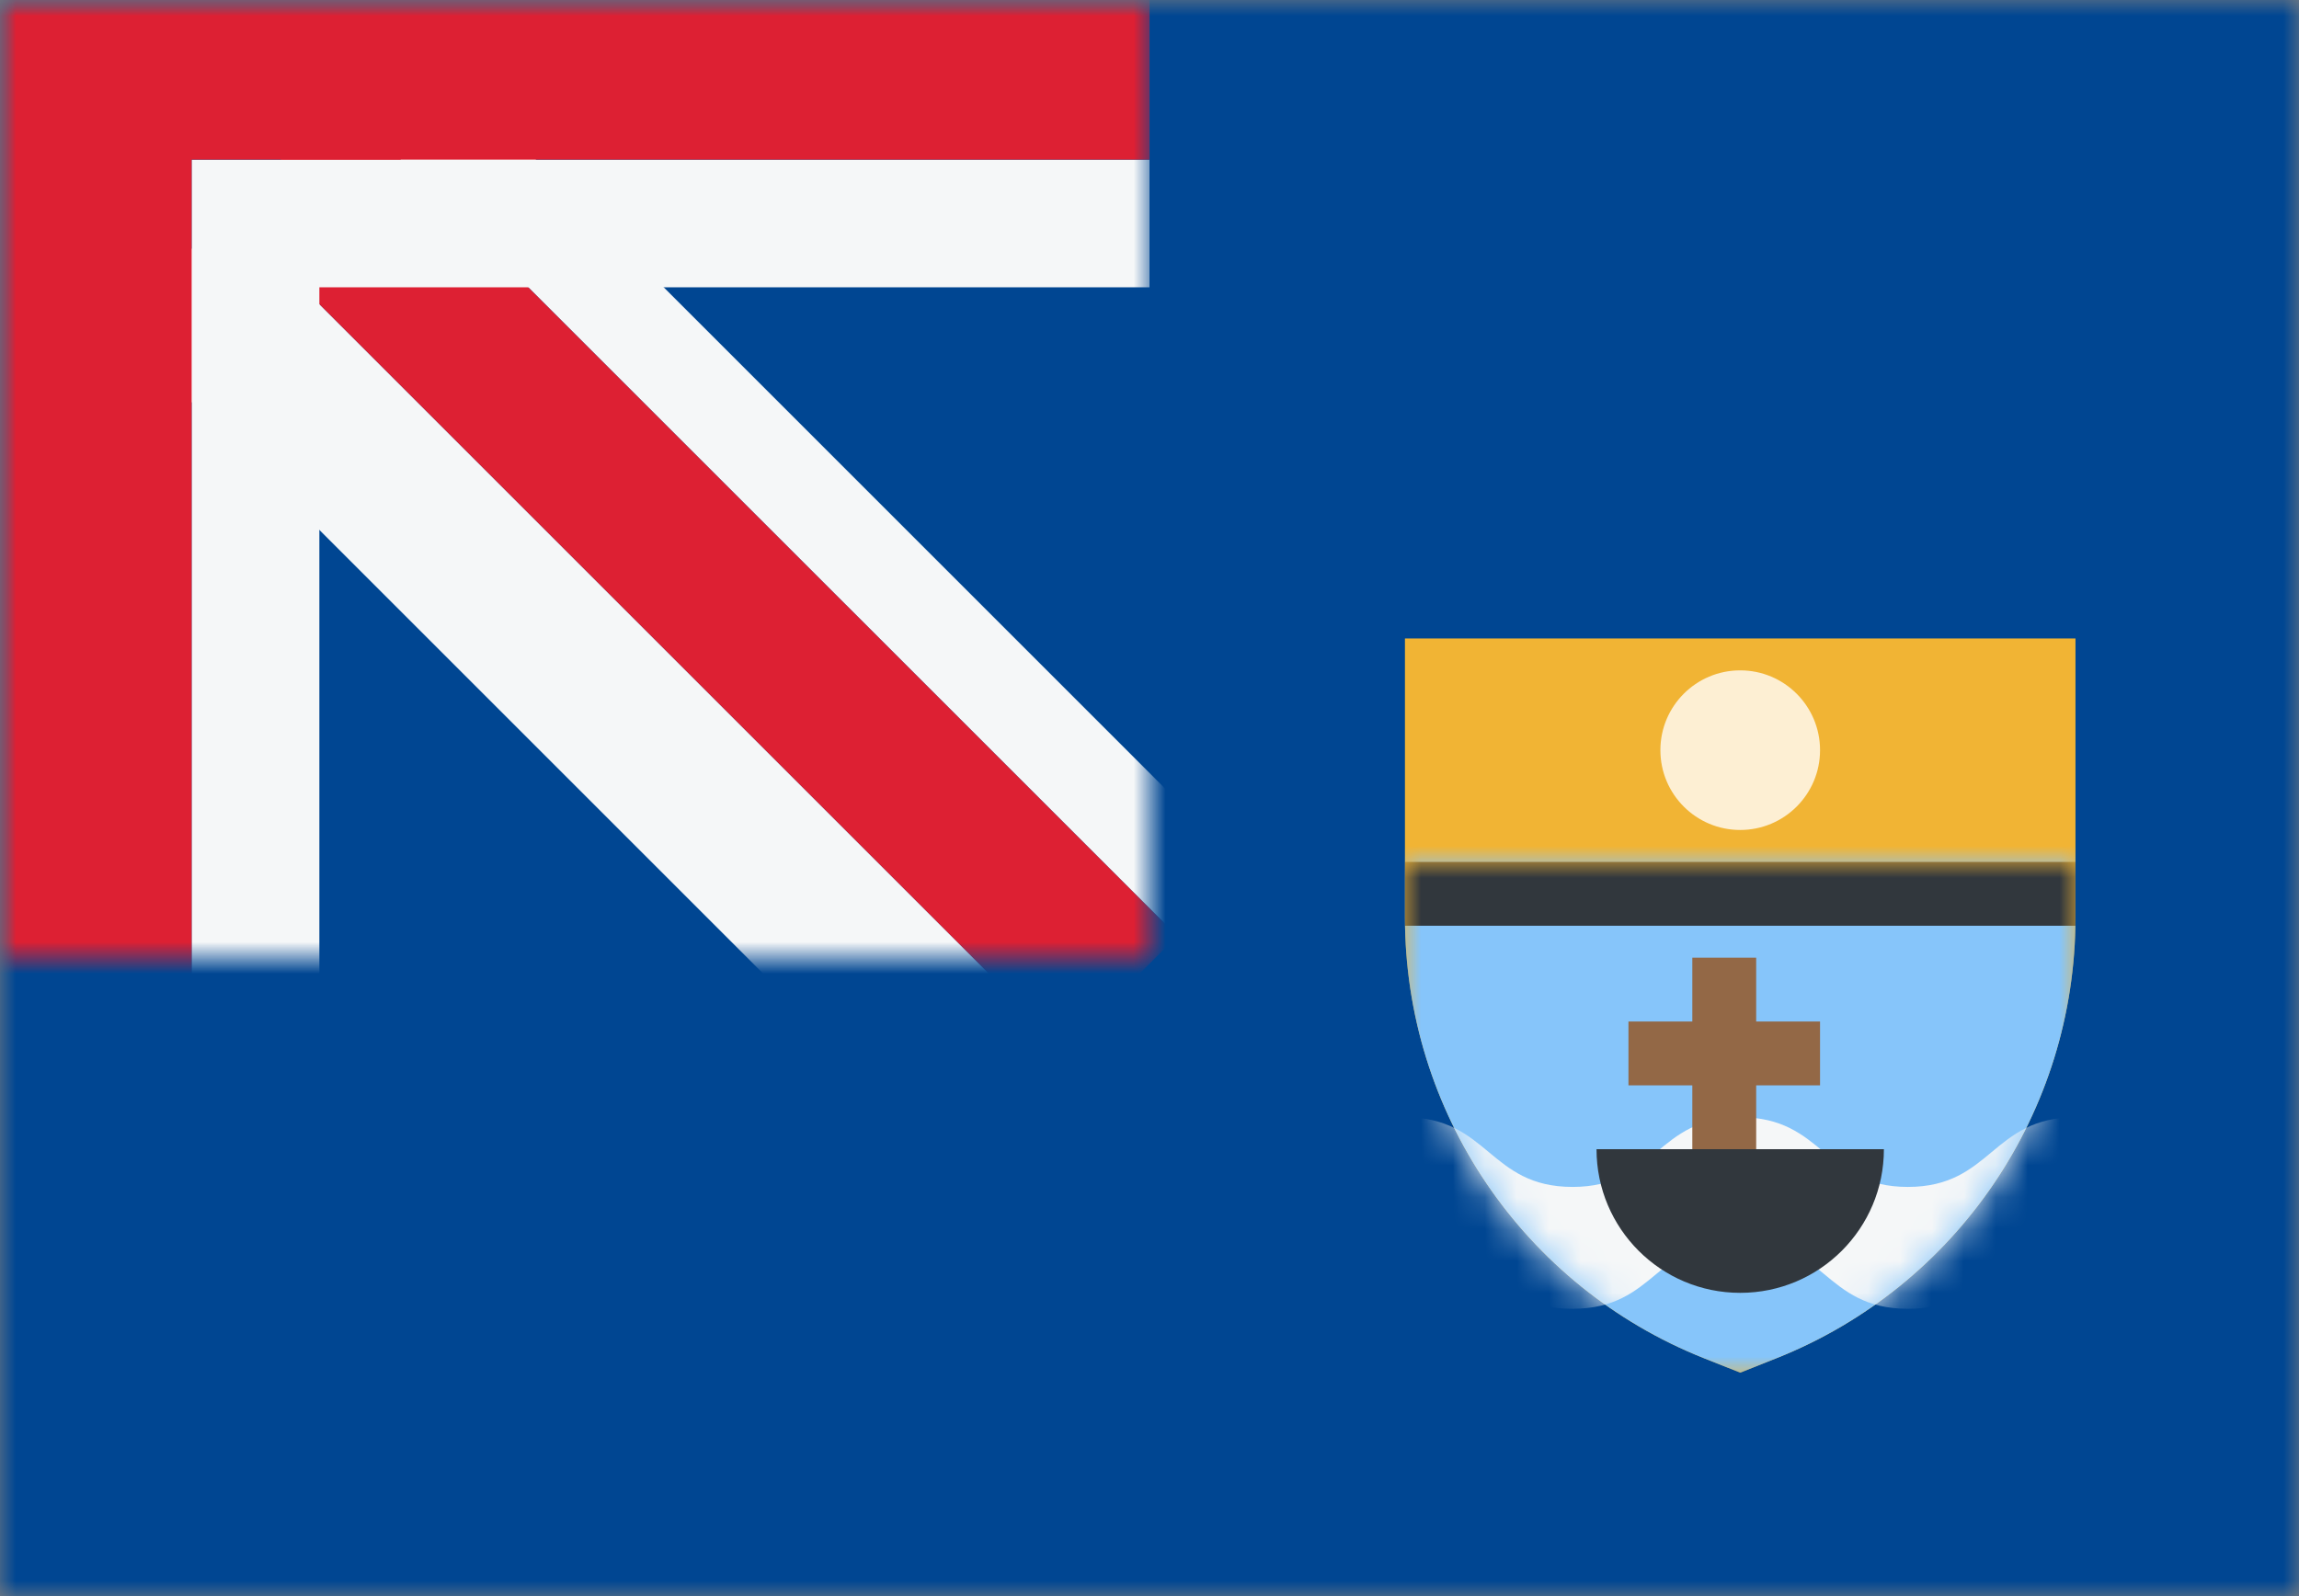 <svg width="72" height="50" viewBox="0 0 72 50" fill="none" xmlns="http://www.w3.org/2000/svg">
<rect x="0" y="0" width="72" height="50" fill="#808080" stroke="none"/>
<mask id="mask0_784_2914" style="mask-type:alpha" maskUnits="userSpaceOnUse" x="0" y="0" width="72" height="50">
<rect width="72" height="50" fill="#D9D9D9"/>
</mask>
<g mask="url(#mask0_784_2914)">
<rect width="72" height="50" fill="#004692"/>
<mask id="mask1_784_2914" style="mask-type:alpha" maskUnits="userSpaceOnUse" x="0" y="0" width="36" height="30">
<path d="M0 30L-1.31134e-06 0L36 -1.57361e-06L36 30L0 30Z" fill="#002F6C"/>
</mask>
<g mask="url(#mask1_784_2914)">
<rect width="36" height="36" fill="#004692"/>
<path d="M12.791 1.005L10.669 3.126L36.867 29.323L38.988 27.202L12.791 1.005Z" fill="#F5F7F8"/>
<path d="M7.134 6.661L3.598 10.197L29.795 36.394L33.331 32.858L7.134 6.661Z" fill="#F5F7F8"/>
<path d="M7.134 6.661L10.669 3.126L36.867 29.323L33.331 32.858L7.134 6.661Z" fill="#DD2033"/>
<path d="M6 35H10.002L10.002 9H36V5L6 5L6 35Z" fill="#F5F7F8"/>
<path d="M0 35H6.002L6.002 5H36.002V4.58956e-06L1.90735e-06 0L0 35Z" fill="#DD2033"/>
</g>
<path d="M44 20H65V28.743C65 34.827 61.292 40.295 55.64 42.546L54.5 43L53.36 42.546C47.708 40.295 44 34.827 44 28.743V20Z" fill="#F1B434"/>
<circle cx="54.5" cy="23.5" r="2.5" fill="#FDEFD3"/>
<mask id="mask2_784_2914" style="mask-type:alpha" maskUnits="userSpaceOnUse" x="44" y="27" width="21" height="16">
<rect x="44" y="27" width="21" height="16" fill="#D9D9D9"/>
</mask>
<g mask="url(#mask2_784_2914)">
<path d="M44 20H65V28.743C65 34.827 61.292 40.295 55.64 42.546L54.5 43L53.36 42.546C47.708 40.295 44 34.827 44 28.743V20Z" fill="#86C5FA"/>
<rect x="44" y="27" width="21" height="2" fill="#31373D"/>
</g>
<mask id="mask3_784_2914" style="mask-type:alpha" maskUnits="userSpaceOnUse" x="44" y="20" width="21" height="23">
<path d="M44 20H65V28.743C65 34.827 61.292 40.295 55.64 42.546L54.5 43L53.36 42.546C47.708 40.295 44 34.827 44 28.743V20Z" fill="#F1B434"/>
</mask>
<g mask="url(#mask3_784_2914)">
<path d="M54.499 35C51.874 35 51.874 37.182 49.25 37.182C46.625 37.182 46.625 35 44 35V38.818C46.625 38.818 46.625 41 49.25 41C51.874 41 51.874 38.818 54.499 38.818C57.124 38.818 57.124 41 59.75 41C62.375 41 62.375 38.818 65 38.818V35C62.375 35 62.375 37.182 59.75 37.182C57.124 37.182 57.124 35 54.499 35Z" fill="#F5F7F8"/>
</g>
<path d="M55 30H53V32L51 32V34H53V38H55V34H57V32L55 32V30Z" fill="#936846"/>
<path d="M54.5 40.5C56.985 40.5 59 38.485 59 36H50C50 38.485 52.015 40.5 54.5 40.5Z" fill="#31373D"/>
</g>
</svg>
